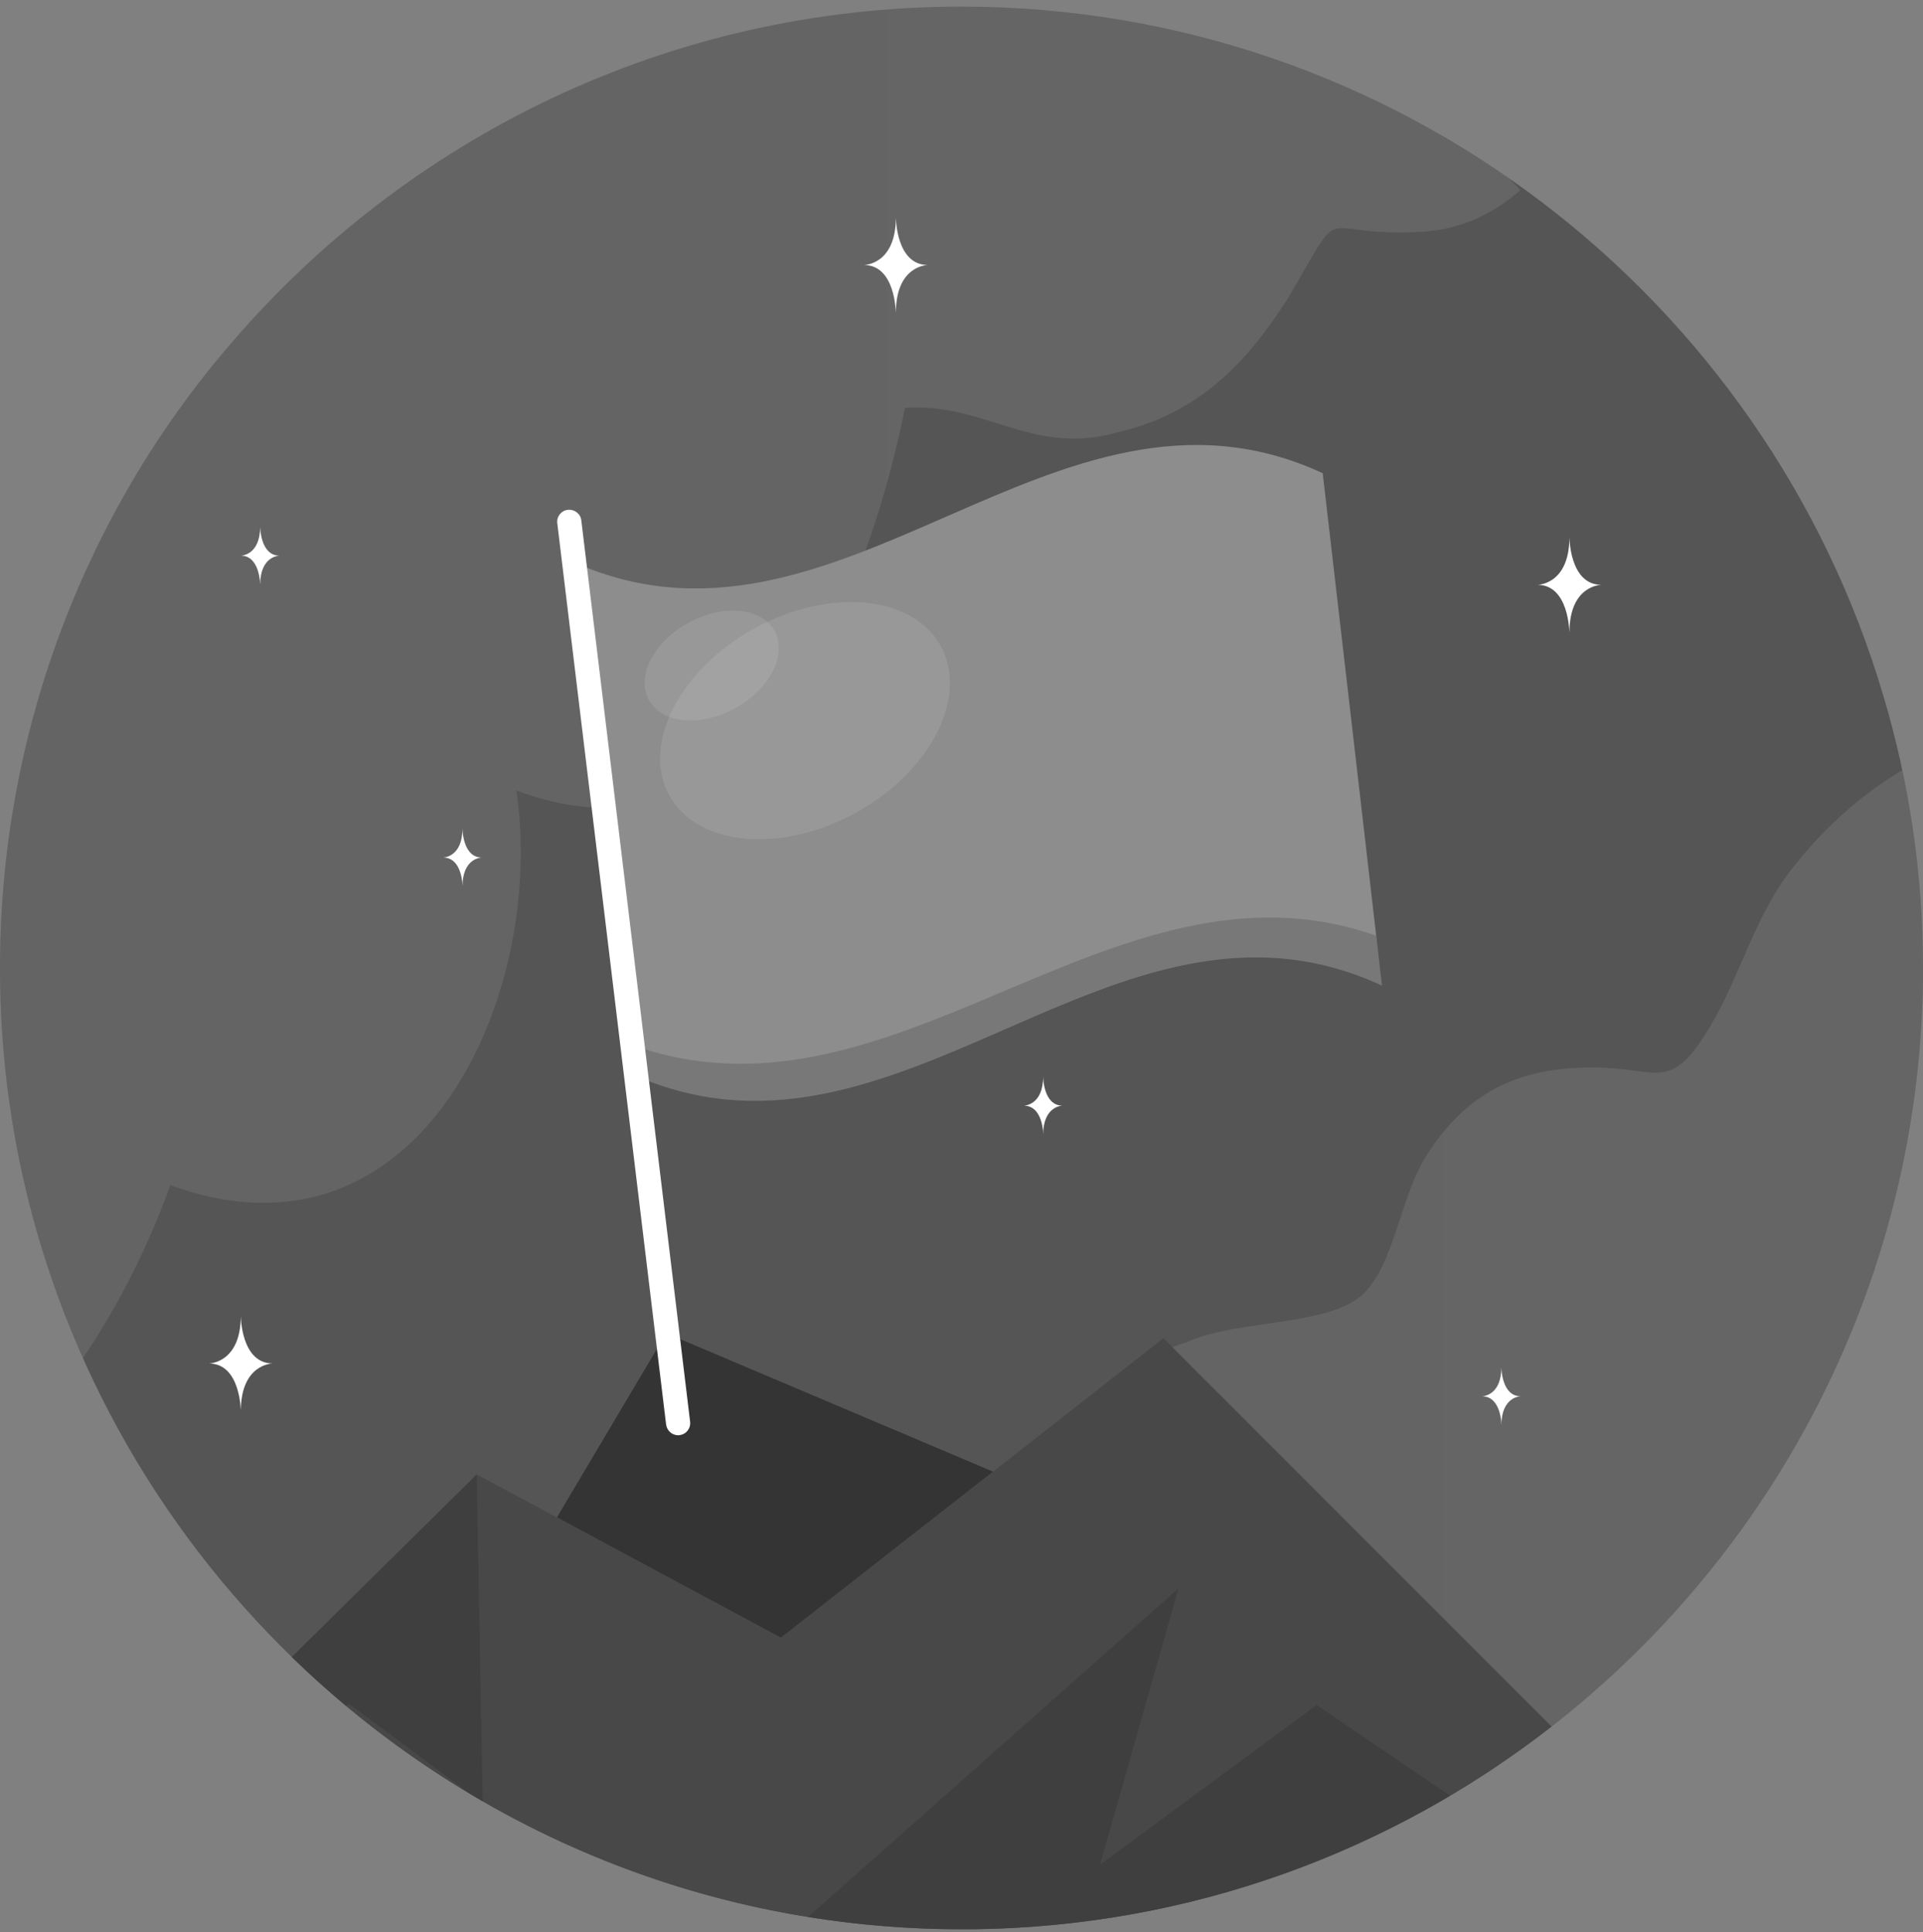 <svg width="204" height="205" viewBox="0 0 204 205" fill="none" xmlns="http://www.w3.org/2000/svg">
<rect x="0" y="0" width="204" height="205" fill="#808080" stroke="none"/>
<path d="M204 102.717C204 104.354 203.981 105.953 203.886 107.571C203.277 120.305 200.326 132.45 195.453 143.547C179.825 179.2 144.363 204.25 103.133 204.688H102.01C58.057 204.688 20.482 176.744 6.186 137.646C3.807 131.174 2.056 124.36 1.047 117.317C0.343 112.558 0 107.647 0 102.698C0 85.642 4.207 69.557 11.611 55.414C15.114 48.714 19.34 42.489 24.213 36.779C42.962 14.717 70.849 0.707 101.99 0.707C148.227 0.707 187.363 31.639 199.812 73.878C202.553 83.072 204 92.723 204 102.717Z" fill="#555555"/>
<g opacity="0.2">
<path fill-rule="evenodd" clip-rule="evenodd" d="M203.886 107.569C203.981 105.951 204 104.352 204 102.715C204 95.521 203.25 88.506 201.808 81.71C197.589 84.218 193.804 87.573 190.721 91.396C188 94.603 186.42 98.234 184.832 101.885C183.661 104.576 182.486 107.278 180.846 109.828C178.039 114.211 176.597 114.023 173.363 113.6C172.163 113.443 170.717 113.254 168.863 113.254C161.168 113.254 155.598 115.819 151.293 122.653C150.106 124.513 149.319 126.907 148.539 129.283C147.343 132.922 146.162 136.517 143.579 138.08C141.284 139.453 137.759 139.965 134.26 140.473C131.224 140.914 128.206 141.353 126.027 142.349C117.874 144.932 115.309 149.641 112.726 157.757C112.32 159.389 112.084 160.827 111.874 162.111C111.202 166.219 110.786 168.756 105.873 171.059C103.513 171.959 101 172.399 98.499 172.838C95.098 173.433 91.717 174.026 88.761 175.767C83.612 178.772 80.791 182.675 78.867 187.255H158.992C174.919 176.485 187.655 161.335 195.453 143.545C200.326 132.448 203.277 120.303 203.886 107.569Z" fill="url(#paint0_linear_1138_1935)"/>
</g>
<g opacity="0.2">
<path fill-rule="evenodd" clip-rule="evenodd" d="M150.783 24.596C155.015 24.358 158.441 22.654 161.3 20.162C160.89 19.737 160.477 19.316 160.059 18.898C143.571 7.434 123.553 0.707 101.99 0.707C70.849 0.707 42.962 14.717 24.213 36.779C19.34 42.489 15.114 48.714 11.611 55.414C4.207 69.557 0 85.642 0 102.698C0 107.647 0.343 112.558 1.047 117.317C2.056 124.36 3.807 131.174 6.186 137.646C6.985 139.831 7.857 141.982 8.799 144.094C12.827 138.151 15.979 131.6 18.061 125.732C21.597 127.033 24.895 127.619 27.955 127.619C47.797 127.619 57.562 102.83 54.778 83.867C58.13 85.131 61.245 85.699 64.103 85.699C83.433 85.699 92.63 60.104 96.001 43.284C99.662 43.004 102.709 43.956 105.733 44.901C109.627 46.117 113.482 47.322 118.555 45.868C126.947 43.925 132.095 38.777 136.602 31.687C139.684 26.451 140.41 24.747 141.594 24.324C142.888 23.862 144.728 24.931 150.783 24.596Z" fill="url(#paint1_linear_1138_1935)"/>
</g>
<path d="M105.359 156.143L82.841 173.769L59.078 160.998L70.676 141.449L105.359 156.143Z" fill="#343434"/>
<path fill-rule="evenodd" clip-rule="evenodd" d="M164.598 183.183C147.581 196.449 126.264 204.442 103.132 204.688H102.009C74.416 204.688 49.337 193.675 30.953 175.803L50.57 156.434L59.072 160.996L82.835 173.767L105.352 156.141L123.417 141.979L164.598 183.183Z" fill="#484848"/>
<path d="M146.602 104.567C118.075 91.338 95.21 127.029 66.683 113.801C64.594 95.681 62.487 77.561 60.398 59.441C88.925 72.669 111.791 36.978 140.318 50.206C142.425 68.326 144.513 86.447 146.602 104.567Z" fill="#8D8D8D"/>
<path opacity="0.1" d="M90.778 86.239C98.732 81.866 102.773 73.943 99.804 68.543C96.835 63.143 87.98 62.31 80.027 66.683C72.073 71.056 68.032 78.979 71.001 84.379C73.97 89.779 82.825 90.612 90.778 86.239Z" fill="white"/>
<path opacity="0.1" d="M77.993 75.138C81.673 73.115 83.542 69.448 82.167 66.947C80.792 64.446 76.694 64.059 73.014 66.083C69.335 68.106 67.466 71.773 68.841 74.274C70.216 76.774 74.313 77.161 77.993 75.138Z" fill="white"/>
<g opacity="0.15">
<path d="M146.603 104.569C118.077 91.322 95.193 127.013 66.666 113.803C66.538 112.722 66.409 111.659 66.281 110.578C94.552 121.479 117.838 89.362 145.98 99.274C146.2 101.051 146.402 102.791 146.603 104.569Z" fill="black"/>
</g>
<path d="M71.945 152.277C71.304 152.277 70.754 151.801 70.663 151.141L59.12 55.52C59.028 54.806 59.541 54.164 60.238 54.091C60.952 54.018 61.593 54.513 61.667 55.209L73.209 150.83C73.301 151.544 72.788 152.185 72.092 152.259C72.037 152.277 71.982 152.277 71.945 152.277Z" fill="white"/>
<path opacity="0.4" fill-rule="evenodd" clip-rule="evenodd" d="M153.833 190.524C138.936 199.35 121.613 204.492 103.132 204.688H102.008C96.465 204.688 91.022 204.243 85.715 203.388L125.017 168.527L116.699 197.842L139.674 180.894L153.833 190.524Z" fill="#343434"/>
<path opacity="0.4" fill-rule="evenodd" clip-rule="evenodd" d="M36.707 180.99C34.724 179.334 32.804 177.604 30.953 175.804L50.57 156.436L51.207 191.116C50.743 190.849 50.282 190.578 49.823 190.304L37.03 180.767L36.707 180.99Z" fill="#343434"/>
<path d="M47.008 90.981C47.008 90.981 49.06 90.981 49.06 87.885C49.06 87.885 49.06 90.981 51.112 90.981C51.112 90.981 49.06 90.981 49.06 94.078C49.078 94.078 49.078 90.981 47.008 90.981Z" fill="white"/>
<path d="M108.609 117.307C108.609 117.307 110.661 117.307 110.661 114.211C110.661 114.211 110.661 117.307 112.713 117.307C112.713 117.307 110.661 117.307 110.661 120.404C110.68 120.404 110.68 117.307 108.609 117.307Z" fill="white"/>
<path d="M157.219 148.143C157.219 148.143 159.271 148.143 159.271 145.047C159.271 145.047 159.271 148.143 161.323 148.143C161.323 148.143 159.271 148.143 159.271 151.24C159.289 151.221 159.289 148.143 157.219 148.143Z" fill="white"/>
<path d="M25.547 58.954C25.547 58.954 27.599 58.954 27.599 55.857C27.599 55.857 27.599 58.954 29.651 58.954C29.651 58.954 27.599 58.954 27.599 62.05C27.599 62.05 27.599 58.954 25.547 58.954Z" fill="white"/>
<path d="M91.648 28.118C91.648 28.118 95.038 28.118 95.038 23.043C95.038 23.043 95.038 28.118 98.427 28.118C98.427 28.118 95.038 28.118 95.038 33.193C95.02 33.193 95.02 28.118 91.648 28.118Z" fill="white"/>
<path d="M22.156 144.661C22.156 144.661 25.546 144.661 25.546 139.586C25.546 139.586 25.546 144.661 28.935 144.661C28.935 144.661 25.546 144.661 25.546 149.736C25.546 149.736 25.546 144.661 22.156 144.661Z" fill="white"/>
<path d="M163.102 62.05C163.102 62.05 166.491 62.05 166.491 56.975C166.491 56.975 166.491 62.05 169.881 62.05C169.881 62.05 166.491 62.05 166.491 67.125C166.473 67.125 166.473 62.05 163.102 62.05Z" fill="white"/>
<defs>
<linearGradient id="paint0_linear_1138_1935" x1="78.861" y1="133.439" x2="205.955" y2="133.439" gradientUnits="userSpaceOnUse">
<stop stop-color="#9F9F9F"/>
<stop offset="1" stop-color="#A5A5A5"/>
</linearGradient>
<linearGradient id="paint1_linear_1138_1935" x1="-0.168" y1="73.126" x2="161.303" y2="73.126" gradientUnits="userSpaceOnUse">
<stop stop-color="#9F9F9F"/>
<stop offset="1" stop-color="#A5A5A5"/>
</linearGradient>
</defs>
</svg>
